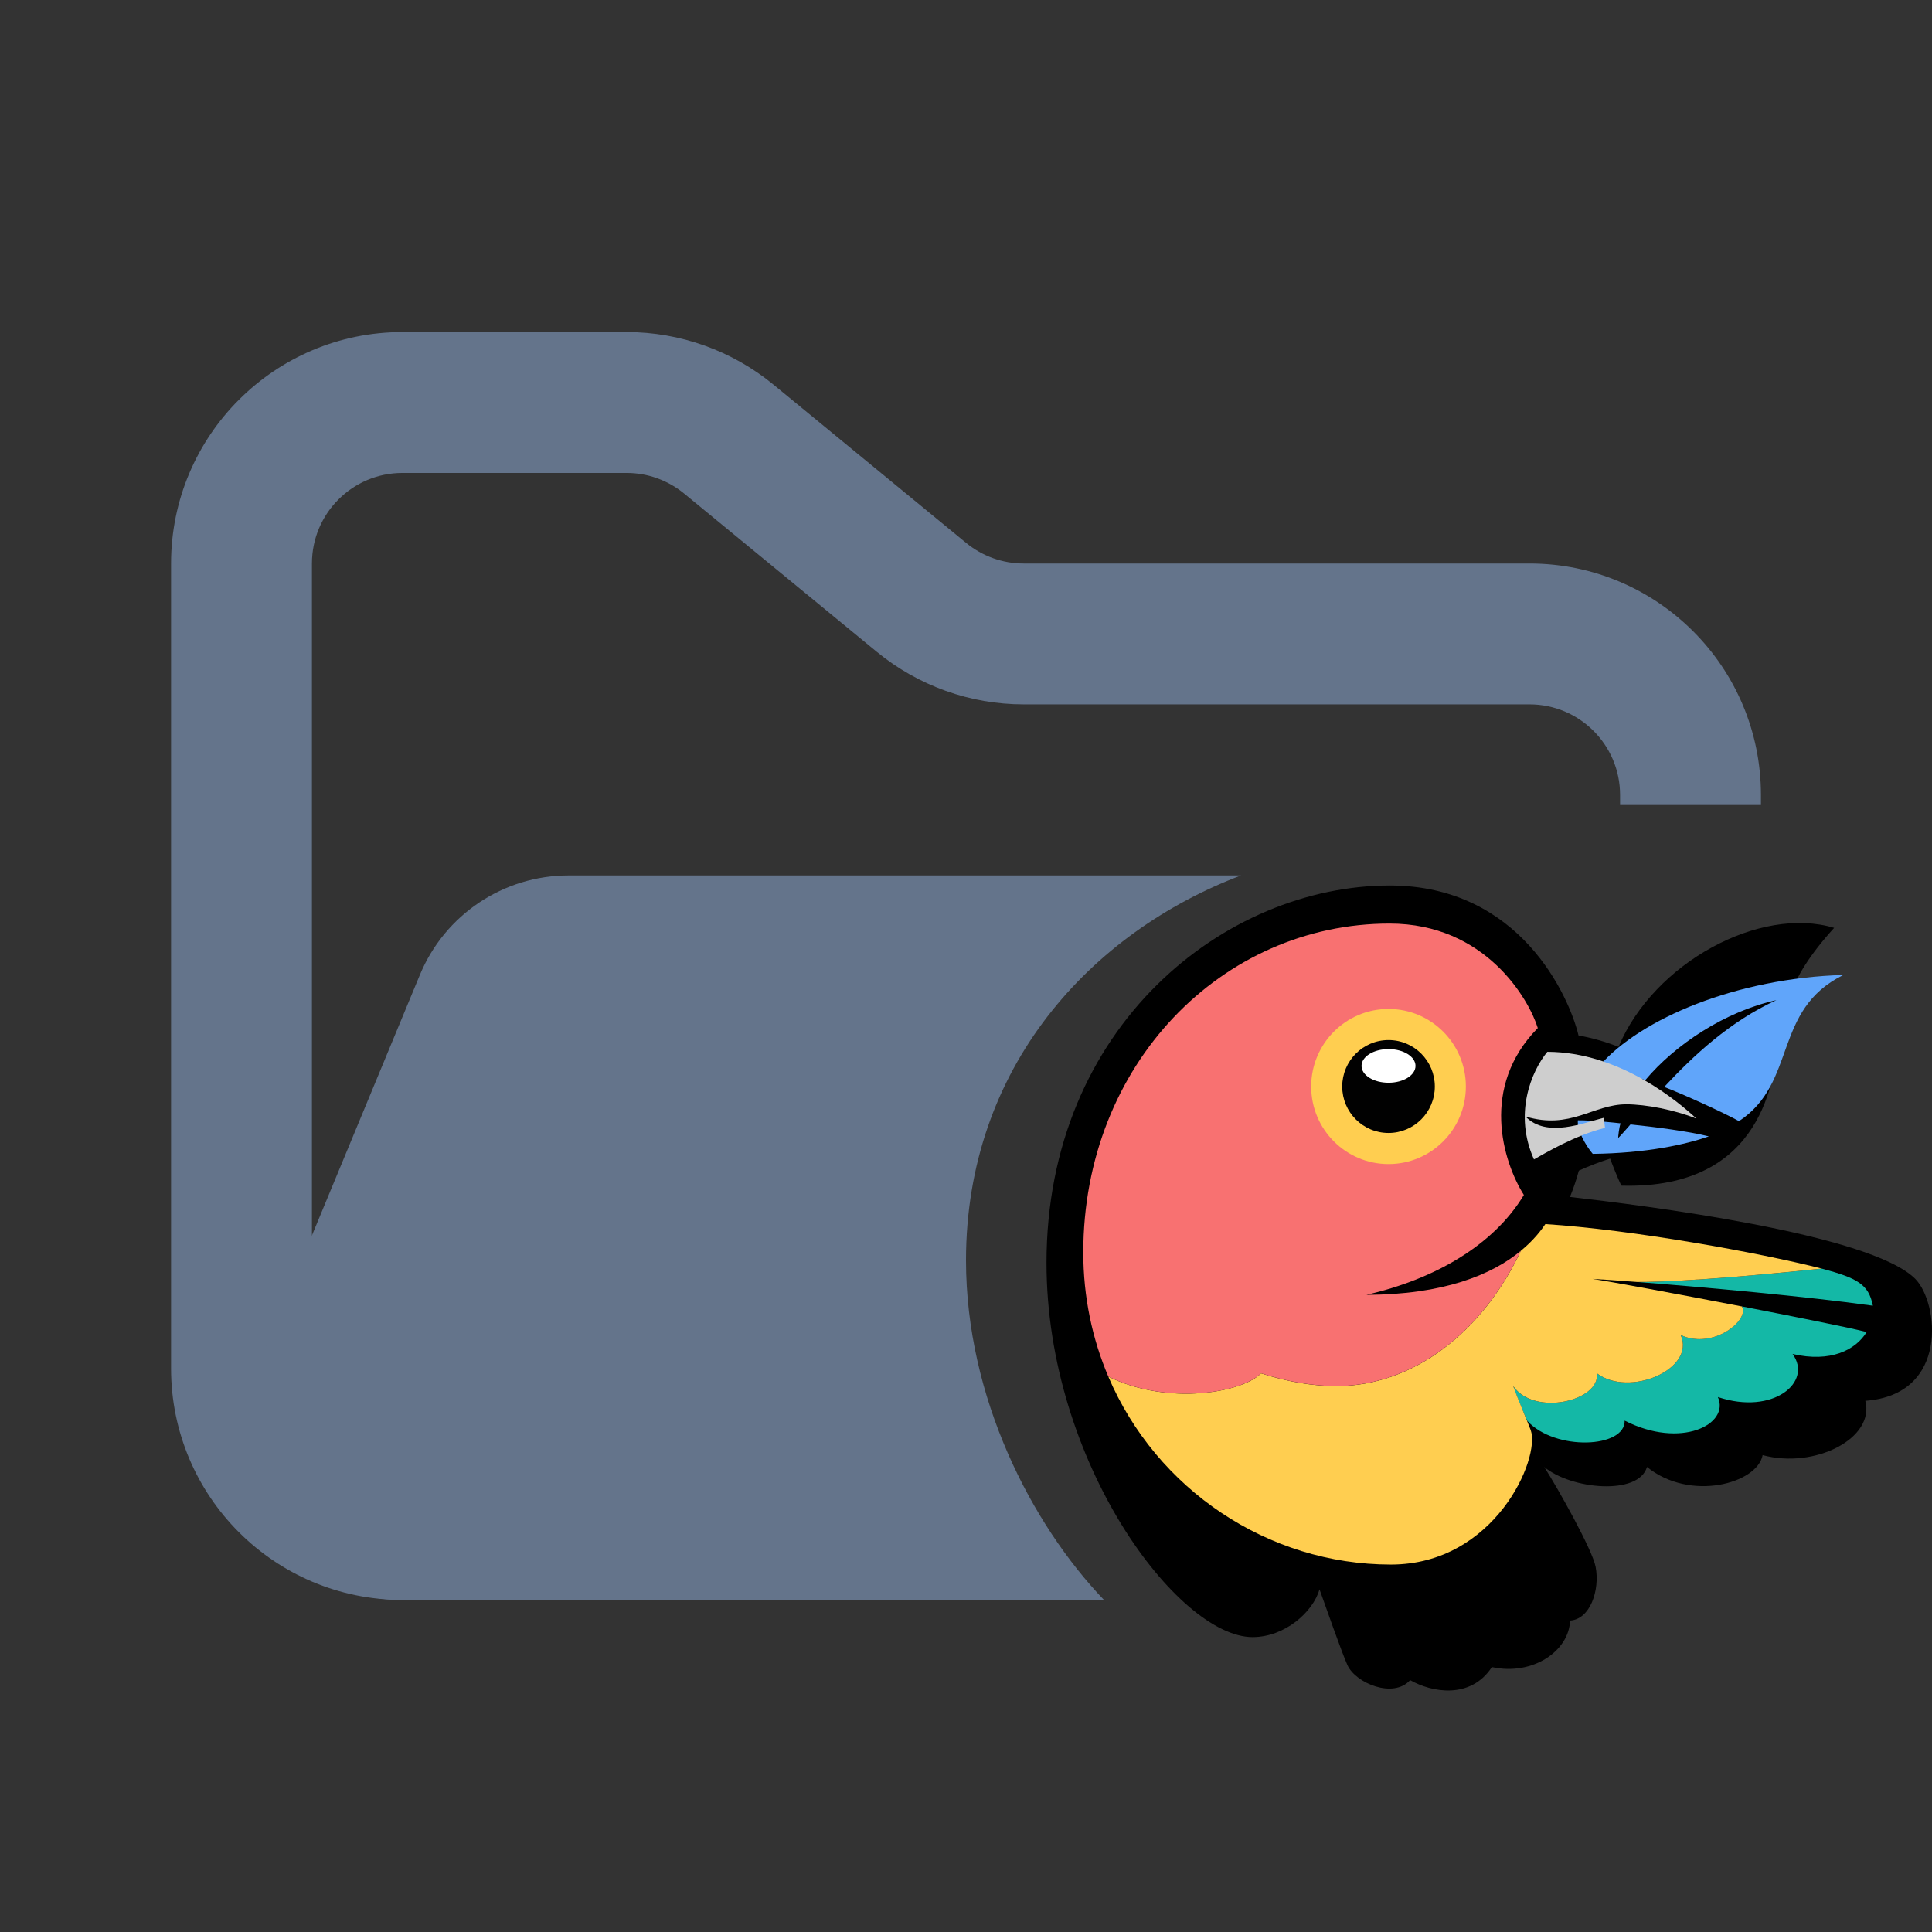 <svg width="48" height="48" viewBox="0 0 48 48" fill="none" xmlns="http://www.w3.org/2000/svg">
<rect x="0" y="0" width="48" height="48" fill="#333333" stroke="none"/>
<g clip-path="url(#clip0_3404_2838)">
<path fill-rule="evenodd" clip-rule="evenodd" d="M10 8.25C6.824 8.25 4.25 10.824 4.25 14V34C4.25 37.176 6.824 39.75 10 39.75H25V36.25H10C8.757 36.25 7.75 35.243 7.75 34V14C7.75 12.757 8.757 11.75 10 11.75H15.568C16.089 11.75 16.593 11.931 16.996 12.261L21.782 16.193C22.811 17.038 24.101 17.5 25.432 17.5H38C39.243 17.5 40.25 18.507 40.25 19.75V20H43.75V19.75C43.75 16.574 41.176 14 38 14H25.432C24.911 14 24.407 13.819 24.004 13.489L19.218 9.557C18.189 8.712 16.899 8.25 15.568 8.25H10Z" fill="#64748B"/>
<path fill-rule="evenodd" clip-rule="evenodd" d="M30.833 21.75C27.109 23.162 24 26.509 24 31.314C24 34.725 25.631 37.873 27.428 39.75H9.986C7.135 39.75 5.2 36.853 6.29 34.219L10.432 24.22C11.051 22.725 12.509 21.75 14.127 21.75L15.182 21.75H21.704L30.833 21.75Z" fill="#64748B"/>
<path d="M47.58 31.769C46.449 30.644 40.79 29.942 39.005 29.738C39.092 29.525 39.166 29.306 39.226 29.084C39.469 28.973 39.732 28.871 40.004 28.785C40.037 28.886 40.193 29.273 40.281 29.457C43.871 29.559 44.056 26.698 44.202 25.914C44.345 25.147 44.337 24.407 45.569 23.053C43.734 22.5 41.096 23.91 40.212 26.008C39.88 25.879 39.547 25.784 39.218 25.726C38.982 24.741 37.754 22 34.53 22C30.449 22 26 25.482 26 31.376C26 36.331 29.271 40.673 31.119 40.673C31.926 40.673 32.621 40.048 32.783 39.487C32.92 39.872 33.34 41.066 33.477 41.37C33.681 41.819 34.622 42.208 35.034 41.742C35.563 42.046 36.535 42.229 37.065 41.418C38.085 41.641 38.987 41.012 39.007 40.262C39.507 40.234 39.753 39.507 39.643 38.928C39.563 38.502 38.702 36.973 38.366 36.446C39.031 37.005 40.714 37.163 40.919 36.446C41.99 37.316 43.66 36.859 43.792 36.152C45.094 36.502 46.588 35.733 46.343 34.803C48.434 34.653 48.167 32.352 47.58 31.769Z" fill="black"/>
<path d="M41.346 27.005C42.071 26.226 42.982 25.375 44.133 24.849C42.866 25.125 41.616 25.952 40.877 26.835C40.507 26.708 40.125 26.592 39.731 26.488C40.763 25.296 43.159 24.3 45.8 24.222C44.031 25.091 44.659 26.898 43.205 27.854C42.788 27.627 41.833 27.19 41.346 27.005ZM40.203 28.274C40.203 28.244 40.224 28.014 40.263 27.909C40.161 27.896 39.531 27.829 39.202 27.834C39.178 28.057 39.376 28.438 39.571 28.667C40.914 28.651 41.885 28.433 42.456 28.233C41.97 28.11 41.14 28.001 40.509 27.936C40.438 28.015 40.265 28.216 40.203 28.274Z" fill="#60A5FA"/>
<path d="M37.946 35.302C37.946 35.303 37.947 35.305 37.947 35.306C37.841 35.077 37.728 34.799 37.593 34.435C38.117 35.2 39.76 34.806 39.674 34.12C40.478 34.727 42.133 34.019 41.757 33.168C42.562 33.545 43.481 32.787 43.275 32.457C44.648 32.723 45.964 32.988 46.377 33.094C46.103 33.542 45.478 33.859 44.536 33.639C45.045 34.334 44.057 35.169 42.68 34.709C42.983 35.392 41.757 36.007 40.364 35.295C40.382 35.978 38.636 36.057 37.946 35.302V35.302ZM40.67 31.85C42.263 31.973 44.899 32.211 46.531 32.44C46.427 31.907 46.146 31.755 45.26 31.517C44.307 31.619 41.891 31.857 40.67 31.85L40.67 31.85Z" fill="#14B8A6"/>
<path d="M39.674 34.12C40.478 34.727 42.133 34.019 41.757 33.169C42.562 33.545 43.482 32.788 43.275 32.458C41.652 32.144 39.949 31.829 39.562 31.774C39.797 31.786 40.185 31.813 40.67 31.85C41.891 31.857 44.308 31.619 45.26 31.517C43.718 31.125 40.569 30.552 38.394 30.412C38.294 30.559 38.108 30.81 37.785 31.076C36.834 33.095 35.11 34.437 33.203 34.437C32.647 34.437 32.025 34.343 31.328 34.119C30.893 34.586 29.039 34.94 27.535 34.2C28.728 37.001 31.495 38.871 34.557 38.871C37.136 38.871 38.28 36.23 38.03 35.531C37.969 35.362 37.728 34.799 37.594 34.435C38.118 35.2 39.761 34.806 39.675 34.12L39.674 34.12Z" fill="#FFCE50"/>
<path d="M38.111 28.805C38.339 28.68 39.126 28.202 39.876 28.022C39.864 27.939 39.855 27.855 39.85 27.77C39.358 27.889 38.43 28.287 37.899 27.738C39.02 28.077 39.58 27.436 40.404 27.436C40.895 27.436 41.596 27.573 42.148 27.791C41.704 27.379 40.247 26.137 38.443 26.132C38.04 26.622 37.605 27.683 38.111 28.805L38.111 28.805Z" fill="#CECECE"/>
<path d="M31.328 34.119C32.025 34.342 32.647 34.436 33.203 34.436C35.11 34.436 36.834 33.094 37.785 31.075C37.082 31.665 35.859 32.169 33.949 32.169C35.65 31.782 37.114 30.931 37.86 29.689C37.336 28.853 36.768 27.003 38.206 25.541C37.985 24.828 36.908 22.946 34.524 22.946C30.363 22.946 26.914 26.438 26.914 31.117C26.914 32.225 27.137 33.264 27.535 34.199C29.039 34.94 30.893 34.586 31.328 34.118L31.328 34.119Z" fill="#F87171"/>
<path d="M32.576 26.994C32.576 28.058 33.436 28.921 34.498 28.921C35.559 28.921 36.419 28.058 36.419 26.994C36.419 25.93 35.559 25.067 34.498 25.067C33.436 25.067 32.576 25.93 32.576 26.994Z" fill="#FFCE50"/>
<path d="M33.347 26.994C33.347 27.631 33.862 28.148 34.498 28.148C35.133 28.148 35.648 27.631 35.648 26.994C35.648 26.357 35.133 25.84 34.498 25.84C33.862 25.84 33.347 26.357 33.347 26.994Z" fill="#010101"/>
<path d="M34.498 26.9C34.868 26.9 35.168 26.713 35.168 26.482C35.168 26.251 34.868 26.064 34.498 26.064C34.127 26.064 33.827 26.251 33.827 26.482C33.827 26.713 34.127 26.9 34.498 26.9Z" fill="white"/>
</g>
<defs>
<clipPath id="clip0_3404_2838">
<rect width="48" height="48" fill="white"/>
</clipPath>
</defs>
</svg>
